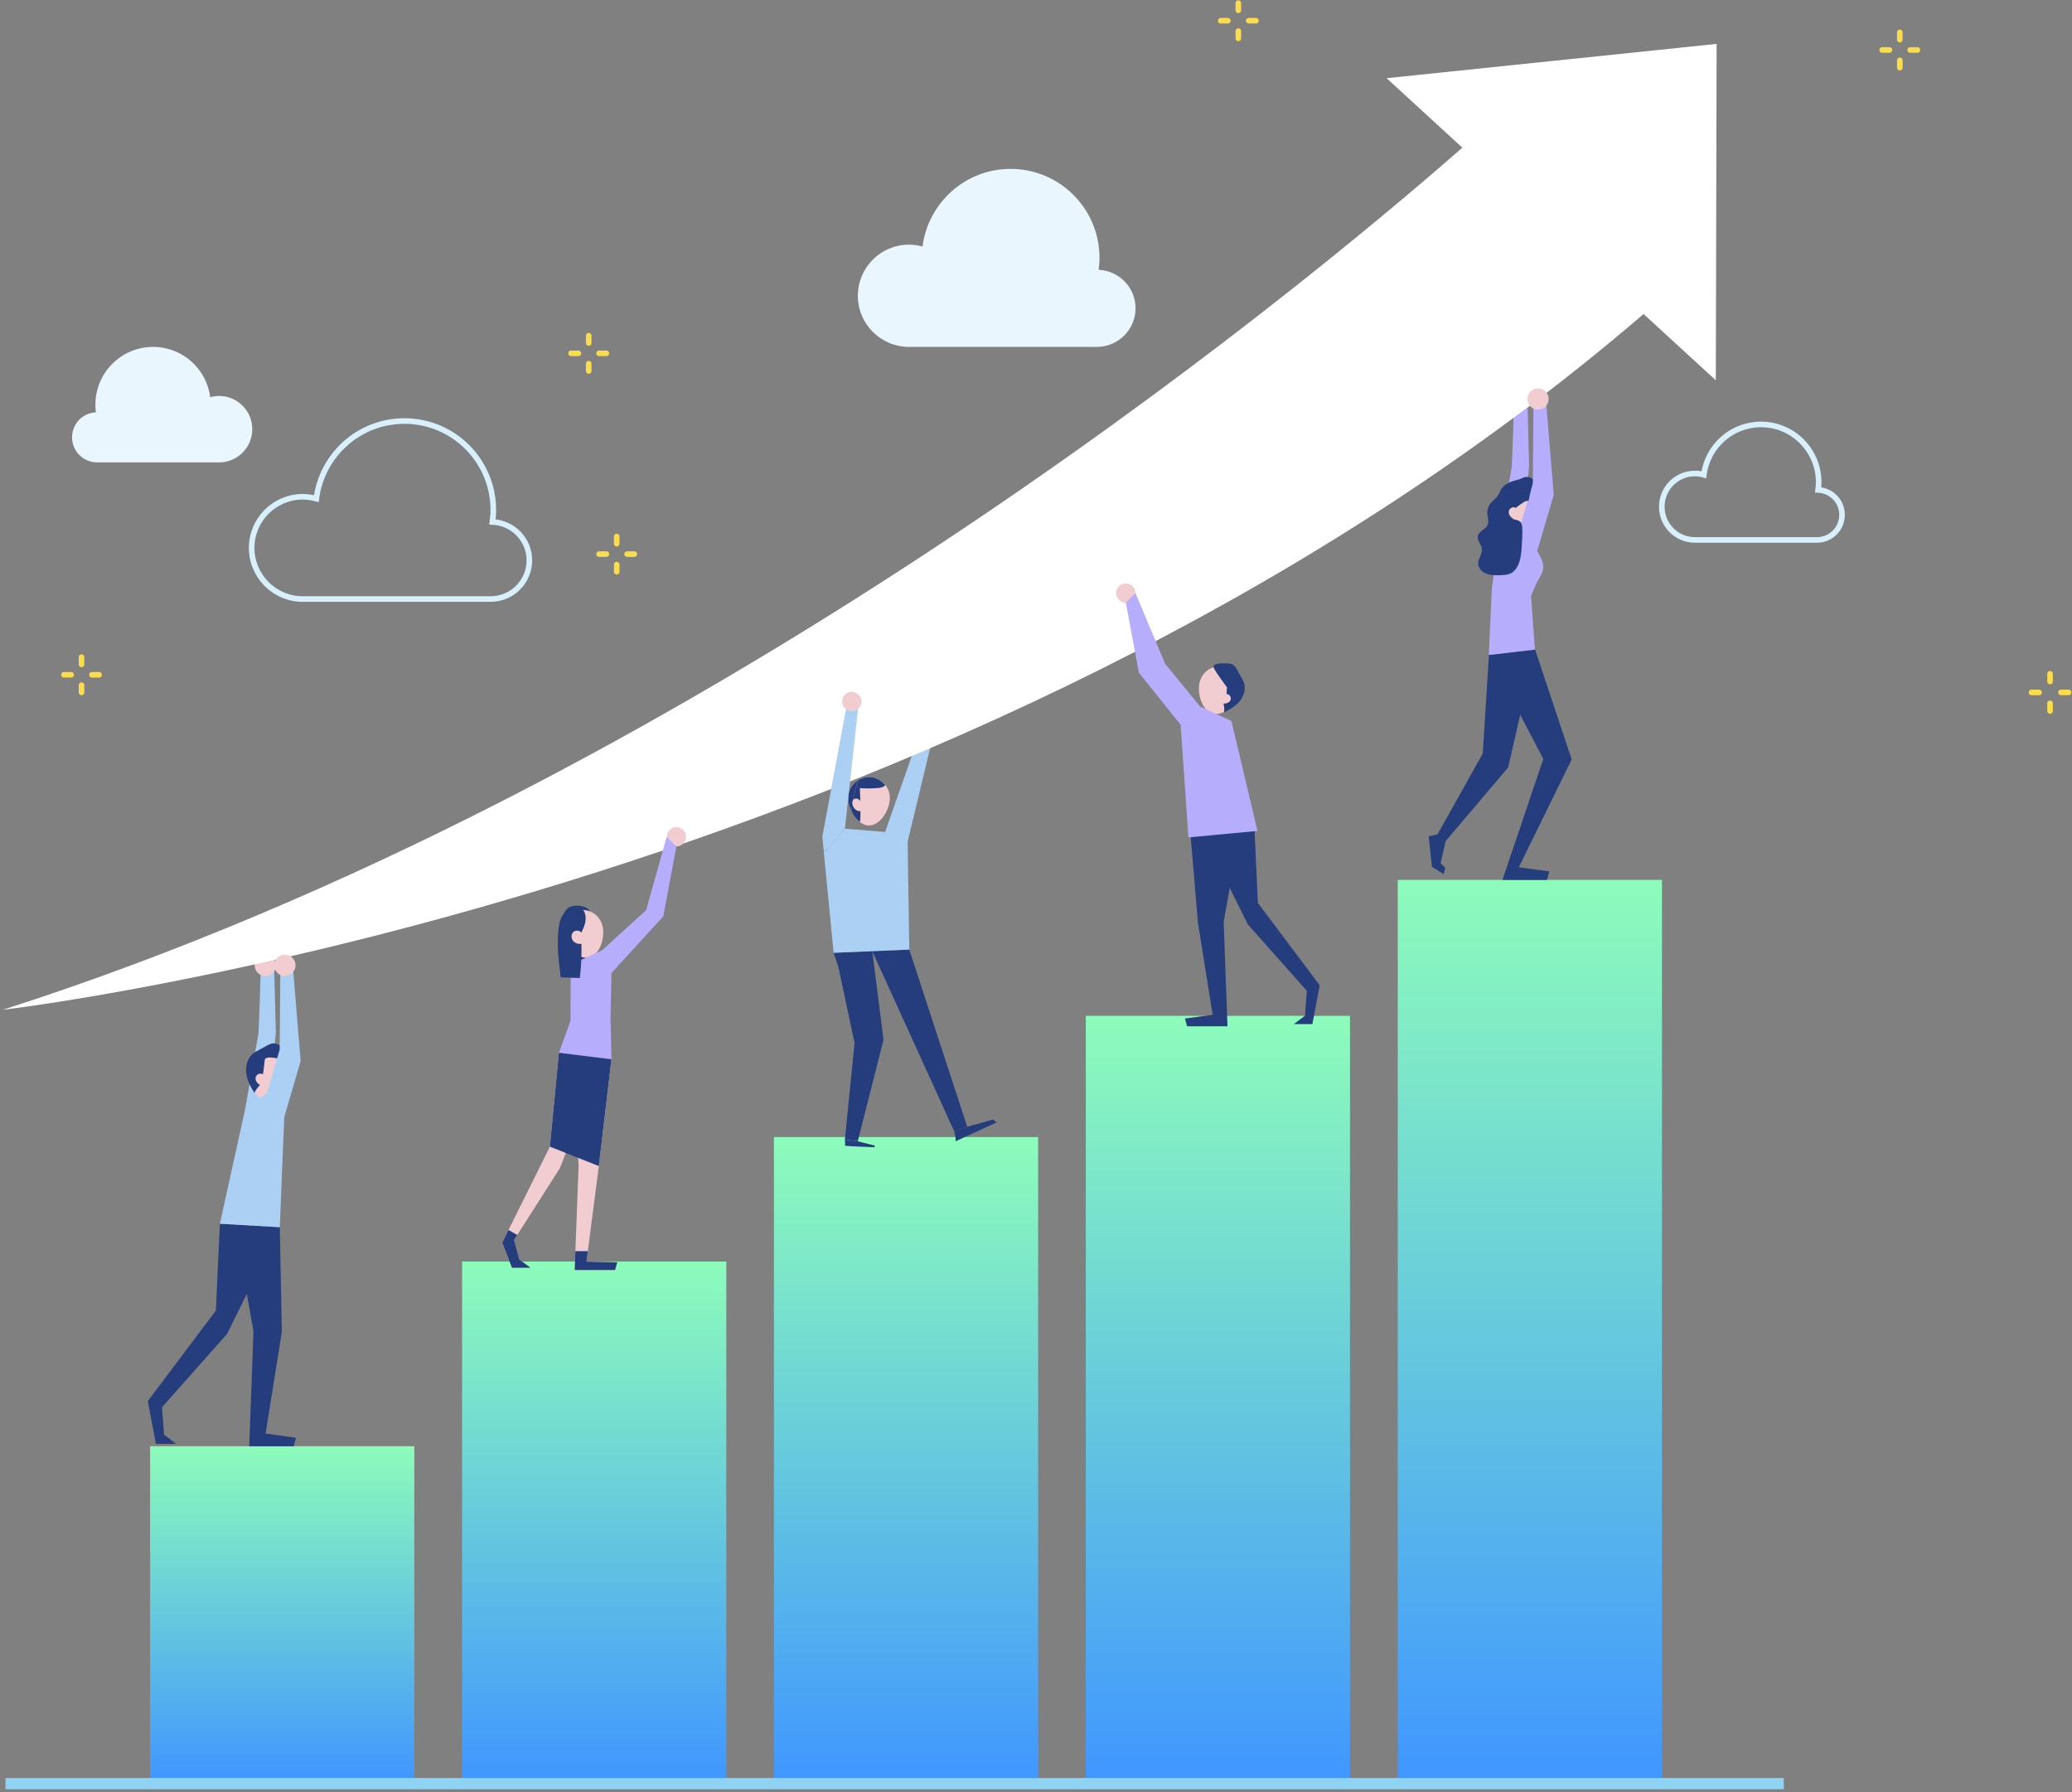<svg width="370" height="320" viewBox="0 0 370 320" fill="none" xmlns="http://www.w3.org/2000/svg">
<rect x="0" y="0" width="370" height="320" fill="#808080" stroke="none"/>
<path d="M196.182 48.175C196.277 47.487 196.341 46.767 196.341 46.048C196.341 37.271 189.234 30.156 180.466 30.156C172.385 30.156 165.741 36.2 164.735 44.018C163.968 43.81 163.153 43.682 162.307 43.682C157.276 43.682 153.188 47.775 153.188 52.811C153.188 57.847 157.276 61.94 162.307 61.94H195.878C199.679 61.94 202.778 58.854 202.778 55.033C202.778 51.34 199.839 48.334 196.182 48.175Z" fill="#E9F6FD"/>
<path d="M87.931 93.196C88.027 92.508 88.091 91.789 88.091 91.07C88.091 82.292 80.984 75.178 72.216 75.178C64.135 75.178 57.491 81.221 56.485 89.039C55.718 88.831 54.903 88.703 54.057 88.703C49.026 88.703 44.938 92.796 44.938 97.832C44.938 102.869 49.026 106.961 54.057 106.961H87.628C91.429 106.961 94.528 103.876 94.528 100.055C94.528 96.362 91.605 93.356 87.931 93.196Z" stroke="#D8F0FB" stroke-miterlimit="10"/>
<path d="M17.132 73.627C17.068 73.179 17.036 72.716 17.036 72.252C17.036 66.56 21.651 61.94 27.337 61.94C32.575 61.94 36.888 65.857 37.542 70.925C38.038 70.781 38.565 70.701 39.124 70.701C42.398 70.701 45.049 73.355 45.049 76.633C45.049 79.91 42.398 82.564 39.124 82.564H17.339C14.864 82.564 12.867 80.566 12.867 78.088C12.851 75.673 14.752 73.739 17.132 73.627Z" fill="#E9F6FD"/>
<path d="M324.667 87.472C324.731 87.025 324.763 86.561 324.763 86.097C324.763 80.406 320.148 75.785 314.462 75.785C309.223 75.785 304.911 79.702 304.256 84.77C303.761 84.626 303.234 84.546 302.675 84.546C299.401 84.546 296.75 87.2 296.75 90.478C296.75 93.755 299.401 96.409 302.675 96.409H324.46C326.935 96.409 328.932 94.411 328.932 91.933C328.948 89.535 327.047 87.584 324.667 87.472Z" stroke="#D8F0FB" stroke-miterlimit="10"/>
<path d="M73.983 258.238H26.805V318.479H73.983V258.238Z" fill="url(#paint0_linear_178_3089)"/>
<path d="M129.694 225.255H82.516V318.495H129.694V225.255Z" fill="url(#paint1_linear_178_3089)"/>
<path d="M185.382 203.032H138.203V318.479H185.382V203.032Z" fill="url(#paint2_linear_178_3089)"/>
<path d="M241.073 181.385H193.895V318.48H241.073V181.385Z" fill="url(#paint3_linear_178_3089)"/>
<path d="M296.78 157.115H249.602V318.479H296.78V157.115Z" fill="url(#paint4_linear_178_3089)"/>
<path d="M46.497 173.135C46.641 173.503 46.162 184.534 46.162 184.534L43.734 198.252L47.951 198.316L49.26 184.342L48.957 172.815L46.497 173.135Z" fill="#ACD0F4"/>
<path d="M49.278 172.367C49.278 173.423 48.431 174.27 47.377 174.27C46.323 174.27 45.477 173.423 45.477 172.367C45.477 171.312 46.323 170.465 47.377 170.465C48.431 170.465 49.278 171.312 49.278 172.367Z" fill="#F1CDD1"/>
<path d="M149.722 172.719L152.597 186.229L150.872 203.496L153.172 203.783L157.771 185.653L155.759 169.841L148.859 170.129L149.722 172.719Z" fill="#253D7C"/>
<path d="M162.37 169.554L155.758 169.841L170.419 202.057L172.719 201.193L162.37 169.554Z" fill="#253D7C"/>
<path d="M167.545 127.538L165.533 127.25L158.058 148.546L150.871 147.97L150.887 147.826C149.737 149.617 148.603 150.768 147.453 151.919C147.341 151.919 147.214 151.919 147.086 151.919L148.859 170.129L162.37 169.554L162.083 150.272L167.545 127.538Z" fill="#ACD0F4"/>
<path d="M155.181 138.761C154.463 138.761 153.792 138.969 153.217 139.337C152.626 141.271 152.163 143.126 152.035 144.805C152.69 146.196 153.856 147.395 155.181 147.395C157.242 147.395 158.903 144.549 158.903 142.486C158.903 140.424 157.242 138.761 155.181 138.761Z" fill="#F1CDD1"/>
<path d="M151.461 142.486C151.461 143.206 151.685 144.037 152.036 144.804C152.18 143.126 152.627 141.271 153.218 139.337C152.18 139.992 151.461 141.143 151.461 142.486Z" fill="#F1CDD1"/>
<path d="M167.543 126.674C167.543 127.634 166.777 128.401 165.819 128.401C164.86 128.401 164.094 127.634 164.094 126.674C164.094 125.715 164.86 124.948 165.819 124.948C166.777 124.948 167.543 125.715 167.543 126.674Z" fill="#F1CDD1"/>
<path d="M155.181 138.761C154.463 138.761 153.792 138.969 153.217 139.337C152.626 141.271 152.163 143.142 152.035 144.821C152.402 145.588 152.93 146.307 153.552 146.787C153.632 146.387 153.648 145.988 153.648 145.588C153.664 143.973 153.632 142.342 153.552 140.728C154.591 140.808 155.629 140.792 156.651 140.712C157.066 140.712 157.689 140.6 158.008 140.28C158.04 140.248 158.056 140.216 158.072 140.184C157.385 139.305 156.363 138.761 155.181 138.761Z" fill="#253D7C"/>
<path d="M151.461 142.486C151.461 143.222 151.669 144.053 152.036 144.805C152.18 143.126 152.627 141.255 153.218 139.321C152.18 139.992 151.461 141.143 151.461 142.486Z" fill="#253D7C"/>
<path d="M152.214 143.19C152.198 143.286 152.214 143.382 152.214 143.478C152.246 143.286 152.278 143.094 152.31 142.902C152.262 142.998 152.23 143.094 152.214 143.19Z" fill="#F1CDD1"/>
<path d="M152.754 142.598C152.674 142.614 152.594 142.63 152.53 142.662C152.435 142.71 152.355 142.806 152.307 142.902C152.275 143.094 152.243 143.286 152.211 143.478C152.243 143.941 152.514 144.405 152.93 144.661C153.073 144.757 153.217 144.82 153.377 144.836C153.537 144.852 153.712 144.82 153.84 144.709C154.303 144.325 153.92 143.366 153.616 142.998C153.409 142.726 153.073 142.55 152.754 142.598Z" fill="#F1CDD1"/>
<path d="M170.642 203.16V203.783L177.972 200.41L177.317 199.898L172.718 201.193L170.418 202.057L170.642 203.16Z" fill="#253D7C"/>
<path d="M153.171 203.783L156.189 204.551V204.855C156.189 204.855 150.871 204.647 150.903 204.567C150.919 204.503 150.887 203.496 150.887 203.496L153.171 203.783Z" fill="#253D7C"/>
<path d="M270.29 72.012C270.434 72.38 269.955 83.411 269.955 83.411L267.527 97.129L271.744 97.193L273.053 83.22L272.75 71.692L270.29 72.012Z" fill="#B6ADFD"/>
<path d="M265.883 116.954L275.593 135.516L268.294 157.115H276.232L276.663 155.596L271.217 154.861L280.656 135.612L274.124 115.995L265.883 116.954Z" fill="#253D7C"/>
<path d="M273.578 71.245C273.578 72.3 272.732 73.147 271.678 73.147C270.624 73.147 269.777 72.3 269.777 71.245C269.777 70.19 270.624 69.342 271.678 69.342C272.716 69.342 273.578 70.19 273.578 71.245Z" fill="#F1CDD1"/>
<path d="M264.78 134.54L265.882 116.954L274.123 115.995L269.315 137.035L258.136 150.208L257.257 154.141L258.072 154.957L257.8 156.076L255.708 154.781L255.117 149.329L256.714 148.961L264.78 134.54Z" fill="#253D7C"/>
<path d="M306.54 7.837L247.607 13.961L261.134 26.367C230.55 53.163 124.502 140.568 0.535 180.297C0.535 180.297 171.888 160.552 293.492 56.072L306.396 67.903L306.54 7.837Z" fill="white"/>
<path d="M150.888 147.826L153.3 125.875L151.24 125.715L146.848 149.393L147.087 151.887C147.215 151.887 147.343 151.887 147.455 151.887C148.604 150.768 149.754 149.617 150.888 147.826Z" fill="#ACD0F4"/>
<path d="M151.925 123.541C150.983 123.637 150.296 124.484 150.392 125.443C150.488 126.387 151.334 127.074 152.292 126.978C153.235 126.882 153.921 126.035 153.826 125.076C153.714 124.132 152.867 123.445 151.925 123.541Z" fill="#F1CDD1"/>
<path d="M221.433 123.621C220.906 125.603 218.558 127.937 216.578 127.41C214.598 126.882 213.703 123.701 214.246 121.718C214.773 119.736 216.817 118.553 218.798 119.08C220.778 119.592 221.96 121.638 221.433 123.621Z" fill="#F1CDD1"/>
<path d="M201.037 107.617C201.99 107.617 202.762 106.844 202.762 105.89C202.762 104.937 201.99 104.164 201.037 104.164C200.085 104.164 199.312 104.937 199.312 105.89C199.312 106.844 200.085 107.617 201.037 107.617Z" fill="#F1CDD1"/>
<path d="M221.592 147.378L218.509 164.613L219.196 183.255H211.977L211.594 181.864L216.545 181.209L213.91 164.709L212.52 148.146L221.592 147.378Z" fill="#253D7C"/>
<path d="M223.973 147.139L224.628 161.24L235.664 175.933L234.354 182.855H231.048L233.028 181.368L233.364 176.924L222.807 165.029L214.23 147.698L223.973 147.139Z" fill="#253D7C"/>
<path d="M201.039 107.617L202.764 105.89L208.034 118.473L214.311 126.163L219.901 128.737L224.548 148.37L212.219 149.521L210.829 129.424L203.371 120.103L201.039 107.617Z" fill="#B6ADFD"/>
<path d="M219.102 122.741C219.071 123.141 219.039 123.541 219.023 123.94C219.518 123.86 219.917 124.484 219.741 124.964C219.566 125.427 219.007 125.667 218.496 125.619C218.607 126.131 218.655 126.658 218.591 127.186C219.63 126.69 220.652 126.083 221.386 125.187C222.121 124.292 222.504 123.045 222.153 121.958C222.041 121.606 221.865 121.302 221.69 120.983C221.434 120.535 221.179 120.087 220.923 119.624C220.716 119.272 220.508 118.888 220.141 118.68C219.805 118.489 219.39 118.457 218.991 118.457C218.288 118.441 216.196 118.329 216.835 119.448C217.489 120.583 218.352 121.654 219.102 122.741Z" fill="#253D7C"/>
<path d="M104.808 173.375C105 173.391 105.207 173.407 105.367 173.295C105.543 173.183 105.623 172.991 105.703 172.799C106.725 169.985 106.31 166.852 105.751 163.91C105.671 163.478 105.575 163.015 105.319 162.647C104.824 161.928 103.866 161.72 102.988 161.72C102.604 161.72 102.205 161.752 101.838 161.912C101.007 162.263 100.544 163.191 100.464 164.086C100.384 164.981 100.64 165.877 100.879 166.74C101.311 168.307 101.694 169.873 102.061 171.44C102.189 171.968 102.189 172.927 102.684 173.183C103.163 173.455 104.265 173.327 104.808 173.375Z" fill="#253D7C"/>
<path d="M100.383 167.14C100.91 169.122 103.258 171.456 105.238 170.929C107.219 170.401 108.113 167.219 107.57 165.237C107.043 163.254 104.999 162.071 103.018 162.599C101.038 163.111 99.856 165.141 100.383 167.14Z" fill="#F1CDD1"/>
<path d="M120.78 151.136C121.732 151.136 122.504 150.363 122.504 149.409C122.504 148.455 121.732 147.682 120.78 147.682C119.827 147.682 119.055 148.455 119.055 149.409C119.055 150.363 119.827 151.136 120.78 151.136Z" fill="#F1CDD1"/>
<path d="M102.109 188.259L103.323 208.132L102.62 226.774H109.839L110.223 225.383L104.729 225.271L106.933 208.212L109.185 189.139L102.109 188.259Z" fill="#F1CDD1"/>
<path d="M99.809 187.988L98.196 204.743L89.684 221.882L91.424 226.374H94.73L92.75 224.887L91.792 221.418L100.001 208.548L107.587 188.947L99.809 187.988Z" fill="#F1CDD1"/>
<path d="M120.779 151.136L119.054 149.409L115.38 162.519L107.507 169.681L101.917 172.239L101.869 182.296L99.809 187.987L109.184 189.139L109.024 181.8L109.184 173.742L118.447 163.622L120.779 151.136Z" fill="#B6ADFD"/>
<path d="M104.567 164.326C104.487 165.109 104.152 165.828 103.8 166.532C103.497 166.068 102.73 166.052 102.347 166.452C101.963 166.852 101.979 167.555 102.331 167.987C102.682 168.418 103.273 168.61 103.832 168.53C103.88 170.561 103.784 172.607 103.545 174.638C102.411 174.59 101.261 174.542 100.127 174.51C99.759 171.616 99.392 168.674 99.743 165.78C99.823 165.173 99.919 164.549 100.175 163.99C100.414 163.43 100.814 162.903 101.357 162.615C101.756 162.391 102.219 162.311 102.682 162.279C102.986 162.263 103.545 162.183 103.832 162.279C104.519 162.535 104.631 163.75 104.567 164.326Z" fill="#253D7C"/>
<path d="M99.808 187.988L98.195 204.743L106.931 208.212L109.183 189.139L99.808 187.988Z" fill="#253D7C"/>
<path d="M110.223 225.383L109.84 226.774H102.621L102.749 223.4H104.969L104.729 225.271L110.223 225.383Z" fill="#253D7C"/>
<path d="M90.802 219.627L92.367 220.507L91.792 221.418L92.75 224.887L94.73 226.374H91.424L89.684 221.881L90.802 219.627Z" fill="#253D7C"/>
<path d="M44.837 190.13C44.182 192.304 45.029 195.822 47.201 196.477C49.373 197.132 52.024 194.67 52.679 192.496C53.334 190.322 52.12 188.035 49.948 187.38C47.792 186.74 45.492 187.972 44.837 190.13Z" fill="#F1CDD1"/>
<path d="M41.883 218.764L45.269 237.725L44.502 258.238H52.44L52.871 256.719L47.425 255.983L50.331 237.821L49.964 219.132L41.883 218.764Z" fill="#253D7C"/>
<path d="M39.263 218.508L38.545 234.016L26.391 250.18L27.844 257.806H31.469L29.297 256.175L28.93 251.267L40.541 238.189L49.964 219.132L39.263 218.508Z" fill="#253D7C"/>
<path d="M47.376 188.995C47.169 189.378 47.121 191.457 46.913 191.841C46.498 191.473 45.747 191.841 45.651 192.384C45.54 192.928 45.939 193.471 46.434 193.727C46.035 194.143 45.684 194.606 45.428 195.134C44.741 194.063 44.134 192.896 43.975 191.649C43.815 190.402 44.166 188.995 45.124 188.179C45.428 187.924 45.779 187.732 46.131 187.54C46.626 187.268 47.137 186.996 47.632 186.724C48.031 186.501 48.447 186.277 48.91 186.293C49.341 186.309 49.74 186.533 50.107 186.74C50.778 187.124 52.791 188.243 51.561 188.915C50.299 189.586 48.702 188.403 47.376 188.995Z" fill="#253D7C"/>
<path d="M52.374 173.519L50.058 173.423L49.946 187.396L47.694 195.118L43.734 198.252L39.262 218.508L49.962 219.132L50.761 199.467L53.684 189.458L52.374 173.519Z" fill="#ACD0F4"/>
<path d="M52.774 172.367C52.774 173.423 51.927 174.27 50.873 174.27C49.819 174.27 48.973 173.423 48.973 172.367C48.973 171.312 49.819 170.465 50.873 170.465C51.927 170.465 52.774 171.312 52.774 172.367Z" fill="#F1CDD1"/>
<path d="M366.082 120.311V121.686" stroke="#FADC4C" stroke-miterlimit="10" stroke-linecap="round"/>
<path d="M366.082 125.587V126.946" stroke="#FADC4C" stroke-miterlimit="10" stroke-linecap="round"/>
<path d="M362.762 123.637H364.119" stroke="#FADC4C" stroke-miterlimit="10" stroke-linecap="round"/>
<path d="M368.031 123.637H369.389" stroke="#FADC4C" stroke-miterlimit="10" stroke-linecap="round"/>
<path d="M221.129 0.547V1.842" stroke="#FADC4C" stroke-miterlimit="10" stroke-linecap="round"/>
<path d="M221.129 5.551V6.846" stroke="#FADC4C" stroke-miterlimit="10" stroke-linecap="round"/>
<path d="M217.984 3.697H219.262" stroke="#FADC4C" stroke-miterlimit="10" stroke-linecap="round"/>
<path d="M222.984 3.697H224.278" stroke="#FADC4C" stroke-miterlimit="10" stroke-linecap="round"/>
<path d="M105.129 59.941V61.236" stroke="#FADC4C" stroke-miterlimit="10" stroke-linecap="round"/>
<path d="M105.129 64.946V66.241" stroke="#FADC4C" stroke-miterlimit="10" stroke-linecap="round"/>
<path d="M101.984 63.091H103.278" stroke="#FADC4C" stroke-miterlimit="10" stroke-linecap="round"/>
<path d="M106.984 63.091H108.278" stroke="#FADC4C" stroke-miterlimit="10" stroke-linecap="round"/>
<path d="M110.129 95.802V97.081" stroke="#FADC4C" stroke-miterlimit="10" stroke-linecap="round"/>
<path d="M110.129 100.806V102.085" stroke="#FADC4C" stroke-miterlimit="10" stroke-linecap="round"/>
<path d="M106.984 98.936H108.278" stroke="#FADC4C" stroke-miterlimit="10" stroke-linecap="round"/>
<path d="M111.984 98.936H113.278" stroke="#FADC4C" stroke-miterlimit="10" stroke-linecap="round"/>
<path d="M14.559 117.337V118.632" stroke="#FADC4C" stroke-miterlimit="10" stroke-linecap="round"/>
<path d="M14.559 122.342V123.637" stroke="#FADC4C" stroke-miterlimit="10" stroke-linecap="round"/>
<path d="M11.414 120.487H12.708" stroke="#FADC4C" stroke-miterlimit="10" stroke-linecap="round"/>
<path d="M16.414 120.487H17.708" stroke="#FADC4C" stroke-miterlimit="10" stroke-linecap="round"/>
<path d="M339.25 5.775V7.07" stroke="#FADC4C" stroke-miterlimit="10" stroke-linecap="round"/>
<path d="M339.25 10.779V12.074" stroke="#FADC4C" stroke-miterlimit="10" stroke-linecap="round"/>
<path d="M336.105 8.925H337.399" stroke="#FADC4C" stroke-miterlimit="10" stroke-linecap="round"/>
<path d="M341.105 8.925H342.399" stroke="#FADC4C" stroke-miterlimit="10" stroke-linecap="round"/>
<path d="M268.622 89.007C267.968 91.182 268.814 94.699 270.986 95.354C273.158 96.01 275.809 93.548 276.464 91.374C277.119 89.199 275.905 86.913 273.733 86.257C271.561 85.618 269.277 86.849 268.622 89.007Z" fill="#F1CDD1"/>
<path d="M270.698 90.718C270.283 90.35 269.532 90.718 269.437 91.261C269.325 91.805 269.724 92.349 270.219 92.604C269.82 93.02 269.469 93.484 269.213 94.011C268.526 92.94 267.919 91.773 267.76 90.526C267.6 89.263 267.951 87.872 268.91 87.057C269.213 86.801 269.564 86.609 269.916 86.417C270.411 86.145 270.922 85.874 271.417 85.586C271.816 85.362 272.232 85.138 272.695 85.154C273.126 85.17 273.525 85.394 273.893 85.602C274.563 85.986 276.576 87.105 275.346 87.776C274.068 88.464 270.906 90.318 270.698 90.718Z" fill="#253D7C"/>
<path d="M276.145 72.396L273.829 72.3L273.717 86.273L271.449 93.995L267.504 97.129L266.402 105.107L265.859 116.954L274.1 115.995L273.398 106.402L274.372 104.132L275.186 102.677C275.682 101.797 275.697 100.726 275.25 99.815L274.516 98.344L277.454 88.352L276.145 72.396Z" fill="#B6ADFD"/>
<path d="M276.547 71.245C276.547 72.3 275.701 73.147 274.647 73.147C273.593 73.147 272.746 72.3 272.746 71.245C272.746 70.19 273.593 69.342 274.647 69.342C275.701 69.342 276.547 70.19 276.547 71.245Z" fill="#F1CDD1"/>
<path d="M266.849 91.709C266.753 92.7 267.408 93.803 268.398 93.883C268.702 93.915 269.069 93.787 269.181 93.5C269.293 93.228 269.149 92.94 269.069 92.652C268.893 92.061 269.037 91.421 269.085 90.798C269.293 88.096 267.009 90.174 266.849 91.709Z" fill="#253D7C"/>
<path d="M270.301 89.359C271.004 89.167 271.738 89.423 272.473 89.455C272.633 89.455 272.808 89.423 272.968 89.407C273.16 88.224 273.543 87.057 273.703 85.874C273.032 85.346 272.377 85.33 271.435 85.554C270.173 85.858 268.784 86.241 268.081 87.329C267.857 87.68 267.729 88.08 267.506 88.432C267.107 89.055 266.436 89.471 266.021 90.094C265.717 90.558 265.557 91.118 265.589 91.677C265.621 92.365 265.925 93.084 265.653 93.708C265.286 94.539 264.072 94.827 263.896 95.706C263.737 96.505 264.519 97.193 264.615 98.008C264.727 98.92 263.944 99.735 263.96 100.646C263.976 101.446 264.631 102.133 265.366 102.421C266.116 102.725 266.931 102.725 267.729 102.709C268.512 102.693 269.358 102.677 270.013 102.245C270.46 101.957 270.78 101.51 271.019 101.046C271.578 99.927 271.674 98.632 271.754 97.385C271.818 96.362 271.882 95.338 271.834 94.315C271.818 93.9 271.754 93.436 271.451 93.148C271.115 92.828 270.572 92.828 270.141 92.668C269.454 92.429 268.959 91.693 268.991 90.958C269.039 90.238 269.598 89.551 270.301 89.359Z" fill="#253D7C"/>
<path d="M0.98 318.479H318.533" stroke="#8FD3F4" stroke-width="2" stroke-miterlimit="10"/>
<defs>
<linearGradient id="paint0_linear_178_3089" x1="50.396" y1="318.483" x2="50.396" y2="258.241" gradientUnits="userSpaceOnUse">
<stop stop-color="#4096FF"/>
<stop offset="1" stop-color="#8DFCBB"/>
</linearGradient>
<linearGradient id="paint1_linear_178_3089" x1="106.098" y1="318.483" x2="106.098" y2="225.25" gradientUnits="userSpaceOnUse">
<stop stop-color="#4096FF"/>
<stop offset="1" stop-color="#8DFCBB"/>
</linearGradient>
<linearGradient id="paint2_linear_178_3089" x1="161.792" y1="318.483" x2="161.792" y2="203.035" gradientUnits="userSpaceOnUse">
<stop stop-color="#4096FF"/>
<stop offset="1" stop-color="#8DFCBB"/>
</linearGradient>
<linearGradient id="paint3_linear_178_3089" x1="217.49" y1="318.483" x2="217.49" y2="181.389" gradientUnits="userSpaceOnUse">
<stop stop-color="#4096FF"/>
<stop offset="1" stop-color="#8DFCBB"/>
</linearGradient>
<linearGradient id="paint4_linear_178_3089" x1="273.188" y1="318.483" x2="273.188" y2="157.119" gradientUnits="userSpaceOnUse">
<stop stop-color="#4096FF"/>
<stop offset="1" stop-color="#8DFCBB"/>
</linearGradient>
</defs>
</svg>
